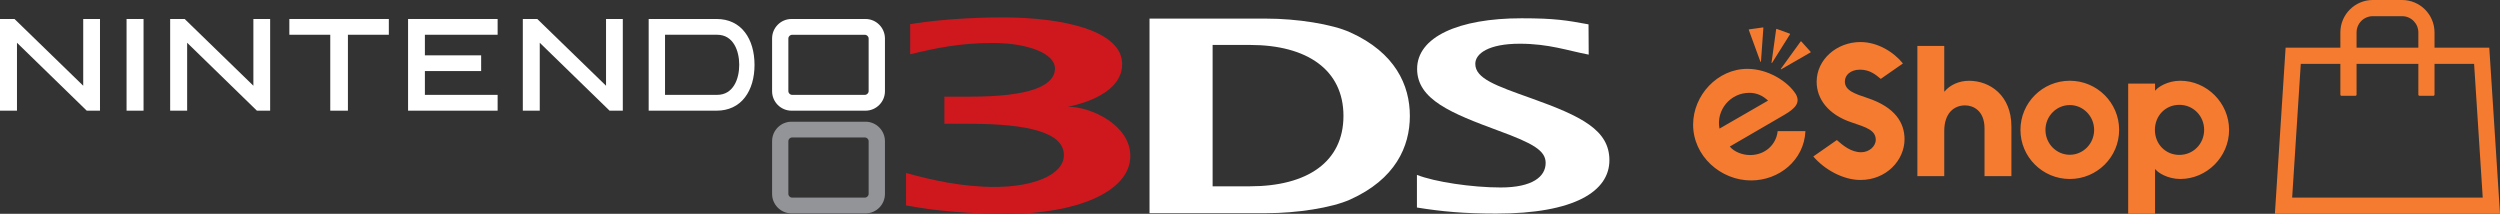 <?xml version="1.0" encoding="utf-8"?>
<!-- Generator: Adobe Illustrator 26.5.0, SVG Export Plug-In . SVG Version: 6.00 Build 0)  -->
<svg version="1.1" id="Layer_1" xmlns="http://www.w3.org/2000/svg" xmlns:xlink="http://www.w3.org/1999/xlink" x="0px" y="0px"
	 viewBox="0 0 3839 328.32" style="enable-background:new 0 0 3839 328.32;" xml:space="preserve">
<rect x="0" y="0" width="3839" height="328.32" fill="#333333" stroke="none"/>
<style type="text/css">
	.st0{fill:#CE181E;}
	.st1{fill:#F47B30;}
	.st2{fill:#929497;}
	.st3{fill:#898A8D;}
	.st4{fill:#FFFFFF;}
</style>
<g>
	<g>
		<path class="st2" d="M1329.06,186.89h-113.62c-16.48,0-29.81,13.45-29.81,29.87v81.05c0,16.35,13.39,29.87,29.81,29.87h113.62
			c16.48,0,29.87-13.45,29.87-29.87v-81.05C1358.86,200.34,1345.54,186.89,1329.06,186.89 M1333.88,297.61
			c0,3.22-2.64,5.86-5.86,5.86h-111.56c-3.28,0-5.86-2.64-5.86-5.86v-80.73c0-3.22,2.58-5.79,5.86-5.79h111.56
			c3.22,0,5.86,2.58,5.86,5.79V297.61z"/>
		<polygon class="st4" points="26.07,65.66 26.07,169.95 0,169.95 0,29.16 22.27,29.16 127.79,131.65 127.79,29.16 148.65,29.16 
			153.54,29.16 153.54,169.95 133.2,169.95 		"/>
		<polygon class="st4" points="287.38,65.66 287.38,169.95 261.3,169.95 261.3,29.16 283.58,29.16 389.09,131.65 389.09,29.16 
			409.95,29.16 414.84,29.16 414.84,169.95 394.5,169.95 		"/>
		<polygon class="st4" points="828.85,65.66 828.85,169.95 802.84,169.95 802.84,29.16 825.05,29.16 930.63,131.65 930.63,29.16 
			951.49,29.16 956.38,29.16 956.38,169.95 936.04,169.95 		"/>
		<polygon class="st4" points="215.6,29.16 220.43,29.16 220.43,169.95 194.35,169.95 194.35,29.16 		"/>
		<polygon class="st4" points="592.33,29.16 597.09,29.16 597.09,53.37 534.26,53.37 534.26,169.95 507.16,169.95 507.16,53.37 
			444.33,53.37 444.33,29.16 		"/>
		<polygon class="st4" points="759.32,29.16 764.15,29.16 764.15,53.37 652.46,53.37 652.46,84.98 738.85,84.98 738.85,109.12 
			652.46,109.12 652.46,145.68 764.15,145.68 764.15,169.95 626.64,169.95 626.64,29.16 		"/>
		<path class="st4" d="M1144.04,49.76c-10.17-13.45-25.3-20.6-43.52-20.6H996.1v140.79h104.42c18.22,0,33.35-7.15,43.52-20.54
			c9.53-12.49,14.61-29.74,14.61-49.89C1158.59,79.44,1153.57,62.19,1144.04,49.76 M1101.23,145.68h-80.02V53.37h0.71h79.31
			c25.04,0,33.93,24.85,33.93,46.09C1135.22,120.84,1126.27,145.68,1101.23,145.68"/>
		<path class="st4" d="M1329.06,29.16h-113.62c-16.48,0-29.81,13.45-29.81,29.87v81.11c0,16.35,13.39,29.81,29.81,29.81h113.62
			c16.48,0,29.87-13.52,29.87-29.81V59.03C1358.86,42.62,1345.54,29.16,1329.06,29.16 M1333.88,139.89c0,3.15-2.64,5.79-5.86,5.79
			h-111.56c-3.28,0-5.86-2.64-5.86-5.79V59.16c0-3.15,2.58-5.73,5.86-5.73h111.56c3.22,0,5.86,2.58,5.86,5.73V139.89z"/>
		<path class="st4" d="M2175.93,268.58c27.1,10.69,84.08,19.31,128.62,19.31c48.73,0,68.95-16.67,68.95-37.66
			c0-18.86-18.8-29.94-72.68-49.63c-71.91-26.59-124.7-47.64-124.7-94.83c0-48.93,63.54-77.7,160.36-77.7
			c51.95,0,69.78,3.28,102.87,9.33l0.26,46.48c-32.45-6.18-61.16-16.74-105.84-16.74c-47.83,0-68.3,15.13-68.3,30.84
			c0,22.72,31.48,33.54,86.59,53.18c76.67,27.42,119.35,48.6,119.35,94.89c0,47.64-53.43,81.95-173.95,81.95
			c-49.51,0-83.63-3.22-121.61-9.33v-50.09H2175.93z"/>
		<path class="st4" d="M2073.38,306.37c-28.39,12.81-82.02,20.99-128.95,20.99h-179.22V28.58h179.29
			c46.93,0,100.56,8.3,128.95,21.12c69.01,31.16,91.54,81.05,91.54,128.3C2164.99,225.32,2142.65,275.15,2073.38,306.37
			 M1919.46,69.01h-57.36v217.08h57.36c88.07,0,143.56-37.6,143.56-108.09C2063.02,107.57,2007.52,69.01,1919.46,69.01"/>
		<path class="st0" d="M1639.55,163.84c0,0,83.63-13.33,83.63-65.41c0-50.86-89.03-71.72-183.8-71.72
			c-85.49,0-141.69,10.43-141.69,10.43v46.22c38.82-9.4,75.96-17.38,126.56-17.38c54.27,0,95.73,16.16,95.73,39.08
			c0,27.55-40.94,43.33-129.2,43.33h-40.56v41.65h37.72c92.9,0,145.75,13.97,145.75,48.09c0,30.45-47.19,48.93-106.03,48.93
			c-51.31,0-98.24-10.88-136.35-21.44v49.83c18.28,3.15,66.82,12.88,157.21,12.88c100.17,0,187.21-32.19,187.21-88.9
			C1735.6,191.84,1675.27,163.84,1639.55,163.84"/>
	</g>
	<g>
		<g>
			<path class="st1" d="M3799.23,98.03l13.25,205.42h-292.64l13.24-205.42h266.12 M3822.51,73.17h-312.73l-16.46,255.15H3839
				l-16.46-255.15H3822.51z M3738.45,145.33V49.84c0-27.53-22.32-49.84-49.84-49.84h-44.89c-27.53,0-49.85,22.31-49.85,49.84v95.49
				c0,0.98,0.8,1.78,1.78,1.78c0,0,0,0,0,0h21.32c0.98,0,1.77-0.8,1.77-1.78V49.84c0-13.81,11.2-25.01,25.01-25.01h44.89
				c13.8,0.02,24.98,11.21,24.98,25.01v95.49c0,0.98,0.8,1.78,1.78,1.78h21.3C3737.66,147.1,3738.45,146.31,3738.45,145.33z"/>
		</g>
		<path class="st1" d="M2867.93,150.57c-19.85-6.62-34.96-11.52-34.96-25.52c0-9.29,8.17-18.08,23.3-18.08
			c15.4,0,24.51,8.12,31.84,14.16l34.06-23.71c-14.46-17.87-39.14-32.87-65.26-32.87c-36.18,0-67.27,26.59-67.27,61.13
			c0,25.86,17.41,50.24,53.74,62.3c22.78,7.57,37.03,12.14,37.03,26.72c0,10.02-10.11,19.08-22.47,19.08
			c-15.27,0-27.72-10.23-37.29-18.72l-36.15,25.22c18.01,20.89,46.48,36.08,72.34,36.08c40.22,0,67.77-30.6,67.77-62.59
			C2924.6,188.98,2910.7,164.82,2867.93,150.57 M3346.64,237.87c-21.61,0-37.58-16.98-37.58-38.44c0-21.45,15.97-38.45,37.58-38.45
			c21.55,0,38.04,17.25,38.04,38.45S3368.19,237.87,3346.64,237.87 M3348.02,123.99c-19.51,0-34.76,10-38.02,14.85h-0.72v-10.49
			h-41.25v199.97h41.25v-68.29h0.72c3.26,4.84,18.51,14.82,38.02,14.82c40.69,0,74.97-33.95,74.97-75.42
			C3422.99,157.98,3388.72,123.99,3348.02,123.99 M3023.72,124.04c-15.45,0-29.27,6.29-37.7,16.49h-0.44V70.51h-41.26v199.97h41.26
			v-69.15c0-27.61,15.01-39.5,32.04-39.5c11.82,0,29.82,7.48,29.82,35.42v73.17h41.28v-76.19
			C3088.72,146.47,3055.71,124.04,3023.72,124.04 M2766.07,63.61c-0.26-0.29-0.73-0.27-0.97,0.05l-30.44,42.07
			c-0.13,0.17-0.12,0.4,0.02,0.56c0.14,0.16,0.38,0.19,0.57,0.1l45.01-25.9c0.33-0.2,0.41-0.65,0.15-0.94L2766.07,63.61z
			 M2686.15,142.55c11.45,0,20.51,4.21,28.86,11.93l-74.57,43.02C2635.03,169.01,2657.1,142.55,2686.15,142.55 M2687.48,238.1
			c-11.5,0-24.46-4.78-31.21-13.08l82.91-48.17c17.78-10.25,26.02-19.22,18.36-32.5c-11.92-18.79-41.9-38.63-74.31-38.63
			c-45.86,0-83.29,40.62-83.29,85.63c0,48.41,42.41,85.73,88.96,85.73c43.02,0,81.41-30.93,83.53-75.69h-42.68
			C2727.81,221.46,2711.01,238.1,2687.48,238.1 M2721.14,96.61l27.61-43.99c0.2-0.34,0.05-0.78-0.31-0.91l-20.13-7.33
			c-0.38-0.13-0.78,0.11-0.83,0.5l-7.14,51.43c-0.03,0.2,0.09,0.42,0.28,0.49C2720.82,96.87,2721.04,96.8,2721.14,96.61
			 M3178.38,237.66c-20.63,0-37.38-17.12-37.38-38.16s16.75-38.16,37.38-38.16c20.6,0,37.37,17.12,37.37,38.16
			S3198.98,237.66,3178.38,237.66 M3178.38,123.98c-41.88,0-75.78,33.87-75.78,75.46c0,41.59,33.91,75.41,75.78,75.41
			c41.86,0,75.77-33.82,75.77-75.41C3254.15,157.85,3220.24,123.98,3178.38,123.98 M2703.75,95.01c0.2-0.03,0.36-0.19,0.39-0.41
			l3.7-51.81c0.03-0.4-0.31-0.71-0.71-0.66l-21.22,2.98c-0.39,0.04-0.62,0.45-0.48,0.81l17.83,48.79
			C2703.34,94.93,2703.53,95.04,2703.75,95.01"/>
	</g>
</g>
</svg>
